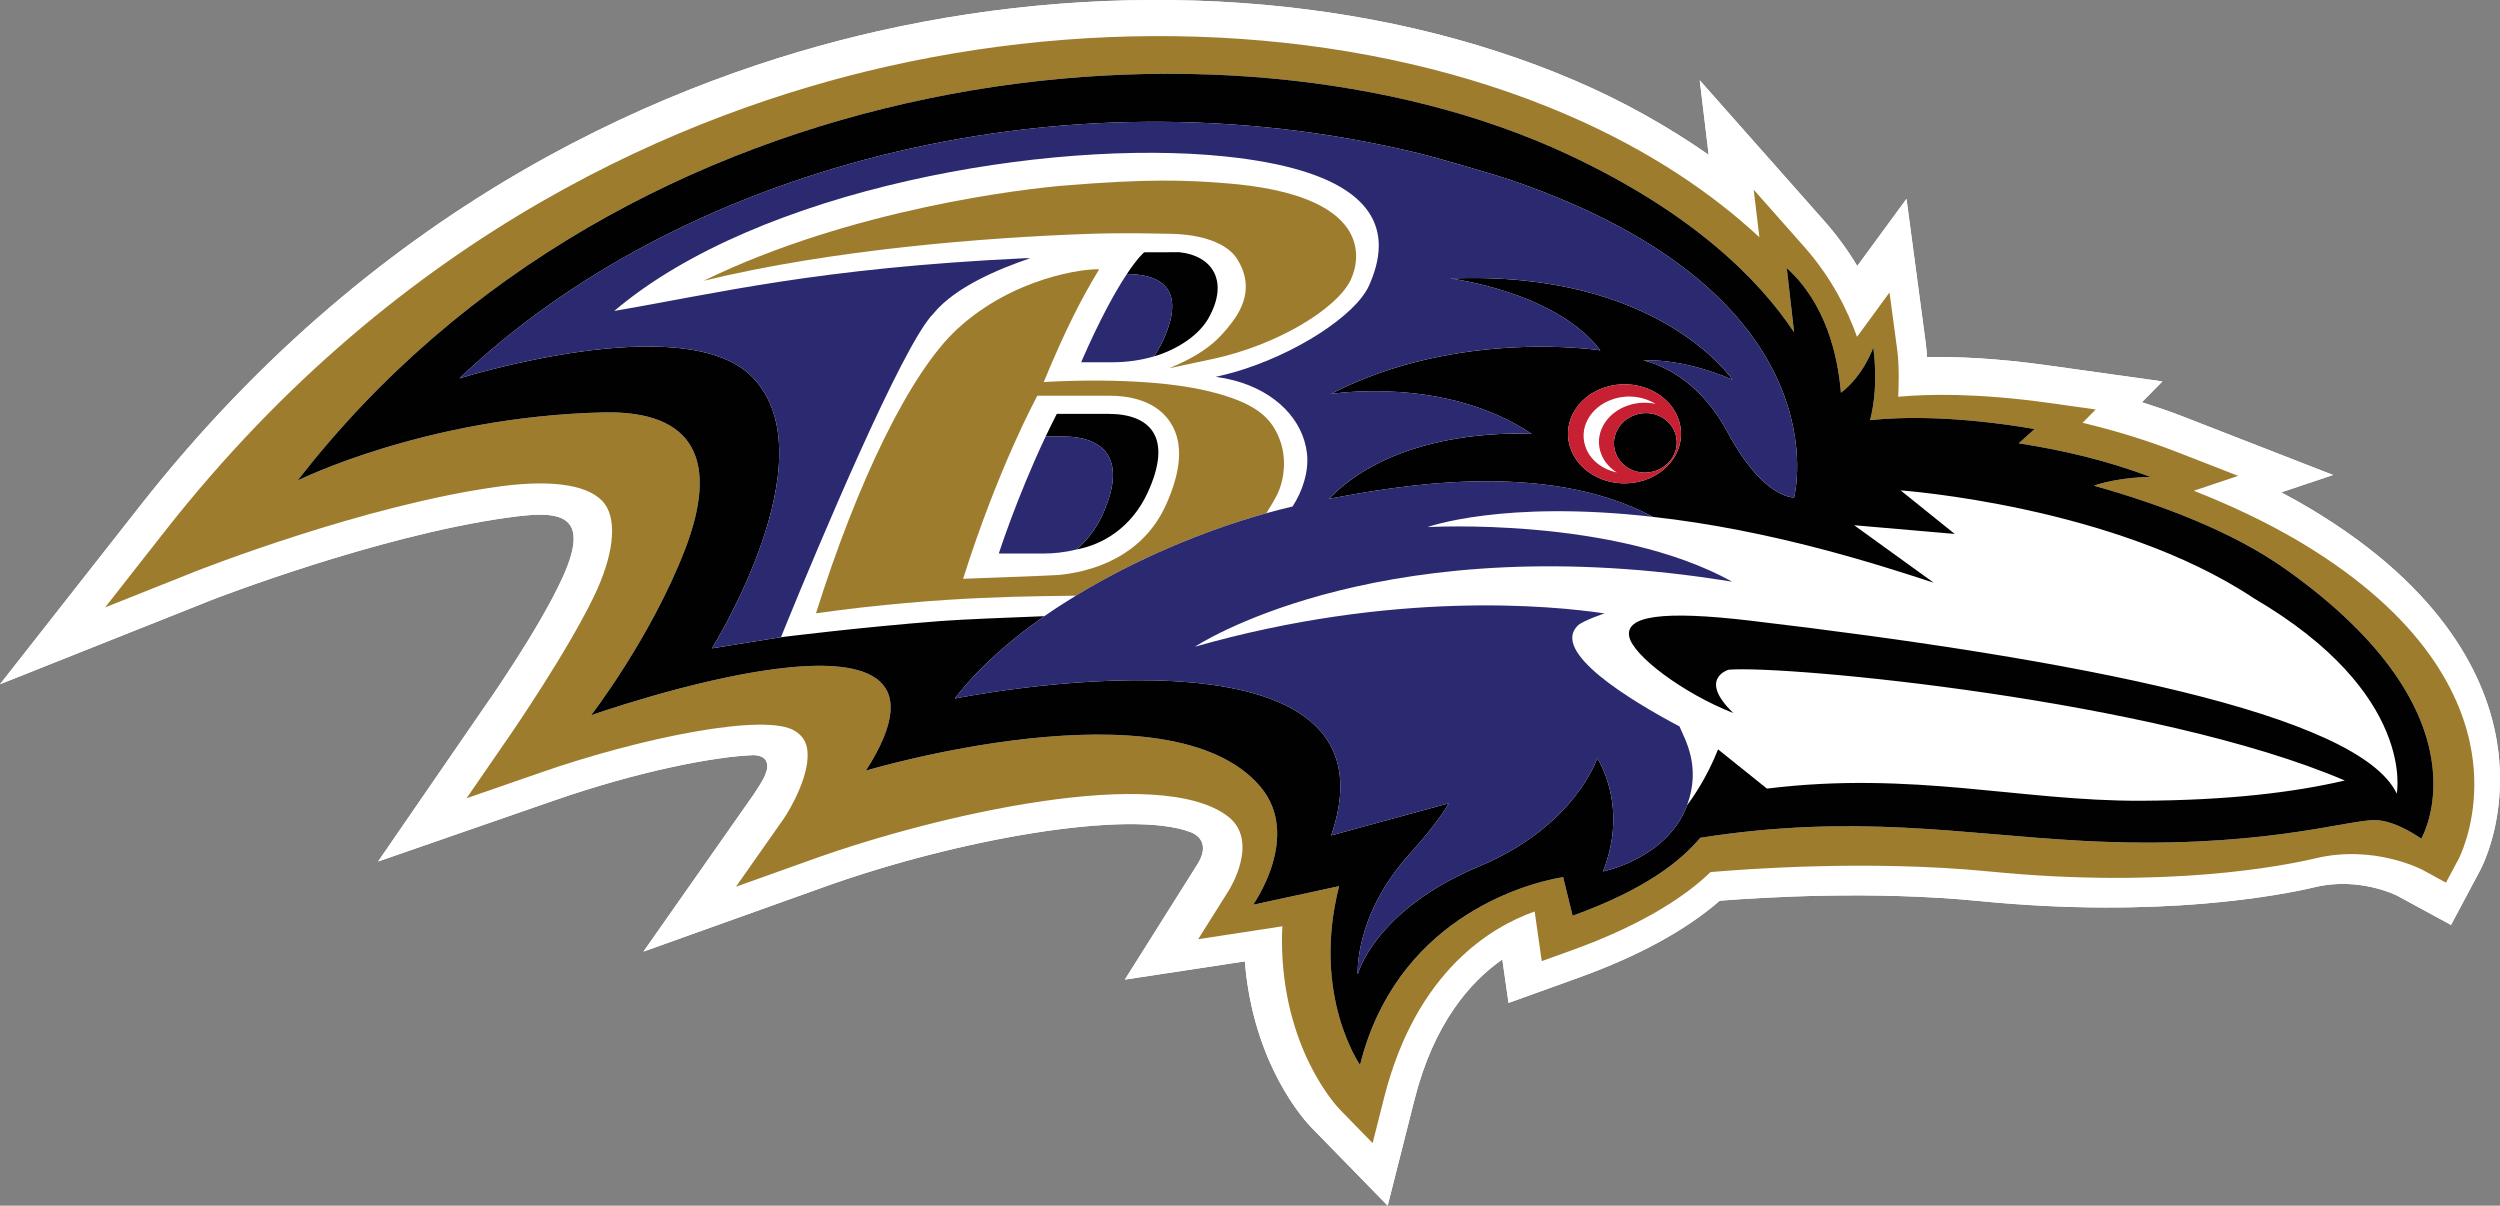 <?xml version="1.0" encoding="iso-8859-1"?>
<!-- Generator: Adobe Illustrator 26.0.0, SVG Export Plug-In . SVG Version: 6.00 Build 0)  -->
<svg version="1.1" id="Layer_1" xmlns="http://www.w3.org/2000/svg" xmlns:xlink="http://www.w3.org/1999/xlink" x="0px" y="0px"
	 viewBox="0 0 638.643 307.995" enable-background="new 0 0 638.643 307.995" xml:space="preserve">
<rect x="0" y="0" width="638.643" height="307.995" fill="#808080" stroke="none"/>
<path id="_x23_FFFFFF" fill="#FFFFFF" d="M637.859,189.491l0.004,0.006c-2.587-15.725-12.958-38.821-47.749-59.601
	c-2.35-1.404-4.818-2.771-7.361-4.116c6.509-2.187,13.237-4.443,13.237-4.443l-38.558-15.018c-3.301-1.287-6.761-2.444-10.265-3.57
	l5.237-5.312L522.838,93.3c-12.776-1.791-22.852-2.203-30.573-2.09c-0.075-1.243-0.172-2.39-0.301-3.419
	c0-0.011-4.937-36.988-4.937-36.988s-11.439,15.603-12.577,17.152c-2.431-4.046-5.189-7.852-8.355-11.427
	c0-0.005-31.888-36.024-31.888-36.024s1.272,10.596,2.291,19.054c-10.34-7.204-21.709-13.64-34.287-19.027
	C350.904-1.452,286.022-6.022,224.194,7.982C172.478,19.695,97.811,50.244,35.794,129.21L0,174.79l53.877-21.44
	c0.429-0.172,42.019-16.369,75.559-21.091c12.508-1.763,22.085-1.903,14.311,15.211c-6.127,13.507-20.046,33.221-20.191,33.419
	l-26.979,39.196l45.002-15.608c21.646-7.52,41.074-11.224,50.899-11.572c3.509,0.065,4.153,2.379,3.047,4.899
	c-0.317,0.874-0.499,1.329-2.93,5.06l-28.218,40.231l46.284-16.562c33.589-12.038,77.749-19.966,93.545-13.936
	c1.288,0.488,5.462,2.701,1.325,8.763l-18.179,28.889c0,0,26.839-4.069,30.654-4.657c2.109,26.381,15.356,40.767,16.988,42.428
	l19.498,19.976l6.847-27.051c4.915-19.467,14.176-30.075,22.439-35.852c0,0.011,1.588,11.116,1.588,11.116l18.077-6.513
	c15.196-5.489,27.225-12.08,35.885-19.601c11.456-0.905,39.443-2.572,66.325,0.086c46.333,4.577,77.411-1.576,85.836-3.575
	c11.267-2.664,20.765,2.145,20.867,2.197l13.774,7.483l7.431-13.936c0.88-1.672,5.081-10.371,5.081-23.268
	C638.643,195.885,638.385,192.659,637.859,189.491z"/>
<g id="_x23_FFFFFF_00000133530126990967125610000002803461463978196654_">
	<path fill="#FFFFFF" d="M413.044,120.706c-1.725-1.087-3.111-2.611-3.907-4.482h0c-2.145-5.067,0.955-10.764,6.907-12.7
		c2.298-0.745,4.681-0.828,6.858-0.348c-2.972-1.877-7-2.461-10.775-1.231c-5.968,1.931-9.062,7.617-6.907,12.718
		C406.535,117.787,409.542,119.956,413.044,120.706z"/>
	<path fill="#FFFFFF" d="M575.775,152.841c-35.58-23.696-90.246-27.571-90.246-27.571l13.812,11.121l-25.696-2.224l20.342,14.691
		c-13.537-4.422-41.297-13.497-72.049-16.854c0.098,0.011,0.196,0.019,0.294,0.03c-38.374-4.377-57.58,2.621-57.58,2.621
		s47.626-2.791,77.853,13.945c0.001,0.001-5.537-0.864-8.245-1.233c-84.866-11.574-129.007,17.84-129.007,17.84
		c50.789-14.487,91.326-10.489,104.634-8.506c0.001,0-5.536,1.849-6.818,3.091c-6.922,6.704,13.008,18.9,25.975,25.789
		c1.295,3.181,5.642,10.133,1.914,20.168c1.141-1.511,5.071-6.987,7.928-14.316l12.496,10.023
		c37.302-4.598,64.818,3.254,95.703,3.104v0c22.213-0.123,38.836-2.122,51.913-5.172c-48.264-20.661-142.759-29.5-157.397-28.305
		c0,0-8,2.251,1.207,11.084c-12.878-5.065-25.734-14.719-26.625-19.607c-0.94-5.193,8.467-6.646,30.74-4.03
		c83.403,9.84,155.588,23.786,165.343,44.197C612.267,202.725,617.359,177.174,575.775,152.841z"/>
	<path fill="#FFFFFF" d="M637.859,189.491l0.004,0.006c-2.587-15.725-12.958-38.821-47.749-59.601
		c-2.35-1.404-4.818-2.771-7.361-4.116c6.509-2.187,13.237-4.443,13.237-4.443l-38.558-15.018c-3.301-1.287-6.761-2.444-10.265-3.57
		l5.237-5.312L522.838,93.3c-12.776-1.791-22.852-2.203-30.573-2.09c-0.075-1.243-0.172-2.39-0.301-3.419
		c0-0.011-4.937-36.988-4.937-36.988s-11.439,15.603-12.577,17.152c-2.431-4.046-5.189-7.852-8.355-11.427
		c0-0.005-31.888-36.024-31.888-36.024s1.272,10.596,2.291,19.054c-10.34-7.204-21.709-13.64-34.287-19.027
		C350.904-1.452,286.022-6.022,224.194,7.982C172.478,19.695,97.811,50.244,35.794,129.21L0,174.79l53.877-21.44
		c0.429-0.172,42.019-16.369,75.559-21.091c12.508-1.763,22.085-1.903,14.311,15.211c-6.127,13.507-20.046,33.221-20.191,33.419
		l-26.979,39.196l45.002-15.608c21.646-7.52,41.074-11.224,50.899-11.572c3.509,0.065,4.153,2.379,3.047,4.899
		c-0.317,0.874-0.499,1.329-2.93,5.06l-28.218,40.231l46.284-16.562c33.589-12.038,77.749-19.966,93.545-13.936
		c1.288,0.488,5.462,2.701,1.325,8.763l-18.179,28.889c0,0,26.839-4.069,30.654-4.657c2.109,26.381,15.356,40.767,16.988,42.428
		l19.498,19.976l6.847-27.051c4.915-19.467,14.176-30.075,22.439-35.852c0,0.011,1.588,11.116,1.588,11.116l18.077-6.513
		c15.196-5.489,27.225-12.08,35.885-19.601c11.456-0.905,39.443-2.572,66.325,0.086c46.333,4.577,77.411-1.576,85.836-3.575
		c11.267-2.664,20.765,2.145,20.867,2.197l13.774,7.483l7.431-13.936c0.88-1.672,5.081-10.371,5.081-23.268
		C638.643,195.885,638.385,192.659,637.859,189.491z M628.033,219.502l-3.192,5.976l-5.945-3.243
		c-0.129-0.063-12.298-6.532-27.274-2.996c-8.129,1.929-38.151,7.863-83.319,3.393c-30.671-3.022-62.613-0.611-71.332,0.15
		c-5.826,5.627-16.439,13.126-35.392,19.959l-7.727,2.787c0,0-1.507-10.531-1.808-12.686c-10.828,3.817-30.257,15.072-38.466,47.584
		l-2.93,11.583l-8.343-8.544c-0.681-0.707-14.825-15.559-14.825-43.489c0-1.077,0.074-2.224,0.117-3.355l-7.067,1.094l-14.444,2.203
		l7.78-12.376c0.339-0.515,7.916-12.789-0.193-19.001c-17.529-13.42-74.239-0.429-105.87,10.902l-19.799,7.075l12.078-17.189
		c1.952-2.798,7.254-12.124,6.068-18.276c-0.36-1.844-1.283-3.162-2.994-4.282c-7.409-4.839-39.373,1.672-64.726,10.478
		l-19.241,6.667l11.537-16.75c0.14-0.214,14.134-20.582,20.981-34.769c5.002-10.338,6.038-19.161,2.817-23.62
		c-3.451-4.759-12.878-6.373-26.534-4.561c-34.829,4.652-77.675,21.605-78.104,21.771l-23.035,9.176l15.298-19.493
		C102.86,58.373,175.881,28.482,226.448,17.028c60.331-13.661,123.55-9.251,173.408,12.108
		c21.978,9.417,38.011,20.721,49.595,31.472l-1.46-12.156l12.888,14.563c7.179,8.125,11.113,16.375,13.511,23.031
		c1.046-1.432,8.301-11.331,8.301-11.331l2.002,14.938c0.252,1.912,0.343,4.277,0.343,6.678c0,1.714-0.054,3.414-0.124,5.021
		c7.464-0.697,20.148-0.991,38.521,1.576l11.927,1.677c0,0-1.738,1.774-3.343,3.398c8.355,2.01,16.457,4.487,24.168,7.493
		l15.566,6.067l-11.332,3.806c9.407,3.704,18.7,8.062,27.258,13.153c32.001,19.124,41.44,39.716,43.731,53.645l0-0.001
		c0.478,2.906,0.676,5.639,0.676,8.179C632.084,211.65,628.237,219.127,628.033,219.502z"/>
	<path fill="#FFFFFF" d="M244.611,83.984c14.381-13.193,32.527-15.415,36.175-15.179c-4.244,6.979-8.483,15.029-14.16,28.798
		c0,0,24.673-1.742,41.562,2.203c12.836,2.998,16.901,7.056,18.952,13.138c1.353,4.011,1.128,9.075-0.767,13.159
		c-0.639,1.376-1.86,3.392-2.883,5.008c2.269-0.631,4.513-1.215,6.707-1.725c2.597-4.006,4.183-8.962,3.687-13.496
		c-0.938-8.576-7.955-15.929-18.755-18.74c-1.455-0.379-2.977-0.675-4.56-0.881c0.003-0.001,3.021-0.7,4.528-1.13
		c15.737-4.486,31.242-14.576,34.636-22.196c1.295-2.906,2.464-6.43,2.483-10.093c0.048-9.36-7.419-19.64-39.554-22.918
		c-44.715-4.555-118.842,8.12-155.745,39.502c26.439-4.517,51.722-10.937,104.929-13.473c0.004,0,1.328,0,1.333-0.001
		c-7.92,2.691-19.117,7.306-24.703,14.113c-7.932,7.865-30.248,61.401-37.006,77.883c-1.246,3.04-1.964,4.82-1.964,4.82
		s20.849-2.615,40.854-4.132c5.192-0.394,16.673-0.872,26.433-1.239c2.592-1.808,5.284-3.549,8.041-5.232
		c-8.821,0.207-33.437-0.144-66.39,4.5C219.017,123.068,232.516,95.08,244.611,83.984z M294.828,91.033
		c-3.225,0.954-6.81,1.506-10.629,1.506h-8.016c4.963-11.417,8.929-18.385,11.681-22.533c2.839-4.288,4.429-5.553,4.429-5.553
		l8.977-0.026c8.639,0.916,12.744,7.616,7.389,16.958c-2.284,3.955-7.049,7.391-12.911,9.373
		C295.357,90.89,295.134,90.944,294.828,91.033z M179.735,71.731c38.022-18.54,82.625-23.544,91.861-24.307
		c21.697-1.793,31.199-1.434,41.557-0.616c37.723,2.976,34.413,19.441,31.875,24.736c-3.476,7.252-18.601,16.609-35.269,20.164
		c-2.787,0.594-11.15,2.374-11.15,2.374c9.673-3.934,13.004-7.75,15.844-11.373c5.153-6.573,4.4-11.952,1.658-16.438
		c-2.646-4.337-9.547-6.428-16.988-6.534c-5.489-0.078-11.495-0.327-21.957,0.042C252.284,60.678,212.986,63.642,179.735,71.731z"/>
	<path fill="#FFFFFF" d="M283.362,101.093c-4.59,0-18.361,0-18.361,0H265c0,0-9.937,18.143-18.968,46.765
		c0,0,22.997-0.835,24.498-0.981c7.51-0.732,21.127-4.087,27.357-17.976c3.875-8.64,4.43-15.537,1.304-20.657
		C297.195,104.973,292.838,101.093,283.362,101.093z M293.111,125.982c-4.028,8.659-11.257,13.137-18.118,14.387c0,0,0,0,0,0h-0.001
		c-3.026,0.767-5.95,1.035-8.413,1.035H255.15c0,0,4.562-14.212,11.906-29.765c0.014-0.03,0.06-0.127,0.06-0.127
		c0.901-1.902,1.867-3.862,2.847-5.784h13.231C293.836,105.728,299.754,111.708,293.111,125.982z"/>
</g>
<g id="_x23_9D7D2D">
	<path fill="#9D7D2D" d="M631.408,192.167l0,0.001c-2.291-13.929-11.729-34.522-43.731-53.645
		c-8.558-5.091-17.852-9.449-27.258-13.153l11.332-3.806l-15.566-6.067c-7.711-3.006-15.813-5.483-24.168-7.493
		c1.605-1.625,3.343-3.398,3.343-3.398l-11.927-1.677c-18.373-2.567-31.056-2.272-38.521-1.576c0.07-1.607,0.124-3.307,0.124-5.021
		c0-2.4-0.091-4.765-0.343-6.678l-2.002-14.938c0,0-7.254,9.899-8.301,11.331c-2.398-6.657-6.332-14.906-13.511-23.031
		l-12.888-14.563l1.46,12.156c-11.584-10.752-27.617-22.055-49.595-31.472C349.998,7.777,286.779,3.367,226.448,17.028
		C175.881,28.482,102.86,58.373,42.147,135.671l-15.298,19.493l23.035-9.176c0.429-0.166,43.274-17.119,78.104-21.771
		c13.656-1.812,23.083-0.198,26.534,4.561c3.22,4.459,2.184,13.281-2.817,23.62c-6.847,14.187-20.841,34.555-20.981,34.769
		l-11.537,16.75l19.241-6.667c25.353-8.806,57.317-15.318,64.726-10.478c1.712,1.12,2.634,2.439,2.994,4.282
		c1.186,6.152-4.116,15.479-6.068,18.276l-12.078,17.189l19.799-7.075c31.63-11.331,88.34-24.322,105.87-10.902
		c8.108,6.212,0.532,18.486,0.193,19.001l-7.78,12.376l14.444-2.203l7.067-1.094c-0.044,1.131-0.117,2.278-0.117,3.355
		c0,27.93,14.144,42.782,14.825,43.489l8.343,8.544l2.93-11.583c8.21-32.512,27.638-43.768,38.466-47.584
		c0.301,2.155,1.808,12.686,1.808,12.686l7.727-2.787c18.952-6.833,29.565-14.332,35.392-19.959
		c8.719-0.761,40.661-3.173,71.332-0.15c45.168,4.47,75.19-1.464,83.319-3.393c14.976-3.537,27.145,2.932,27.274,2.996l5.945,3.243
		l3.192-5.976c0.205-0.375,4.051-7.852,4.051-19.155C632.084,197.806,631.886,195.073,631.408,192.167z M618.528,214.266
		c0,0-6.412-4.711-11.82-4.76c-7.368-0.049-30.424,7.712-75.029,5.279c-30.622-1.667-57.595-7-97.318-0.761
		c-5.043,5.939-13.865,13.147-32.623,19.922l-2.42-9.873c-11.194,1.838-42.814,11.545-51.881,47.987c0,0-12.475-17.805-5.35-45.681
		l-21.973,4.748c0,0,12.578-17.639,1.776-30.251c-23.233-27.18-100.688-4.009-100.688-4.009
		c32.392-50.452-70.21-14.134-70.21-14.134s15.254-19.745,23.958-42.251c8.655-22.393,2.882-35.679-20.872-35.122
		c-45.339,1.083-78.065,17.42-78.065,17.42C160.168,14.204,313.477-1.194,400.481,39.427c32.007,14.955,48.936,32.069,57.832,45.452
		l-1.873-16.406c10.098,9.122,13.072,22.565,13.844,31.859c5.853-4.449,8.268-11.609,8.268-11.609
		c1.062,8.307,0.22,14.53-0.816,18.604c8.241-0.858,22.134-1.115,42.035,2.273l-4.067,3.645c10.865,1.683,22.547,4.352,33.734,8.624
		c0,0-7.282-0.156-14.552,2.192c17.46,4.909,35.456,11.776,48.817,21.214l0.003,0C637.067,183.007,618.528,214.266,618.528,214.266z
		"/>
	<path fill="#9D7D2D" d="M313.153,46.807c-10.358-0.817-19.86-1.177-41.557,0.616c-9.236,0.763-53.84,5.767-91.861,24.307
		c33.251-8.088,72.549-11.052,97.43-11.952c10.462-0.37,16.468-0.12,21.957-0.042c7.441,0.106,14.342,2.197,16.988,6.534
		c2.742,4.486,3.496,9.865-1.658,16.438c-2.84,3.623-6.171,7.439-15.844,11.373c0,0,8.363-1.78,11.15-2.374
		c16.668-3.554,31.792-12.911,35.269-20.164C347.566,66.248,350.877,49.784,313.153,46.807z"/>
	<path fill="#9D7D2D" d="M308.189,99.806c-16.889-3.945-41.562-2.203-41.562-2.203c5.677-13.77,9.916-21.82,14.16-28.798
		c-3.649-0.236-21.795,1.986-36.175,15.179c-12.095,11.096-25.594,39.084-36.165,72.69c32.952-4.645,57.569-4.293,66.39-4.5
		c15.285-9.327,32.755-16.643,48.656-21.064c1.023-1.616,2.244-3.632,2.883-5.008c1.895-4.083,2.12-9.148,0.767-13.159
		C325.089,106.862,321.025,102.804,308.189,99.806z M297.887,128.9c-6.229,13.889-19.847,17.244-27.357,17.976
		c-1.501,0.146-24.498,0.981-24.498,0.981C255.063,119.236,265,101.093,265,101.093h0.001c0,0,13.771,0,18.361,0
		c9.475,0,13.832,3.88,15.828,7.15C302.317,113.363,301.762,120.26,297.887,128.9z"/>
</g>
<g id="_x23_010101">
	<path fill="#010101" d="M583.705,145.273l-0.003,0c-13.361-9.438-31.357-16.305-48.817-21.214
		c7.27-2.348,14.552-2.192,14.552-2.192c-11.187-4.272-22.869-6.942-33.734-8.624l4.067-3.645
		c-19.901-3.388-33.793-3.13-42.035-2.273c1.036-4.074,1.878-10.296,0.816-18.604c0,0-2.415,7.161-8.268,11.609
		c-0.772-9.293-3.745-22.737-13.844-31.859l1.873,16.406c-8.896-13.383-25.825-30.497-57.832-45.452
		c-87.005-40.622-240.314-25.223-324.47,83.351c0,0,32.726-16.336,78.065-17.42c23.755-0.557,29.527,12.73,20.872,35.122
		c-8.703,22.506-23.958,42.251-23.958,42.251s102.602-36.318,70.21,14.134c0,0,77.454-23.171,100.688,4.009
		c10.802,12.612-1.776,30.251-1.776,30.251l21.973-4.748c-7.125,27.876,5.35,45.681,5.35,45.681
		c9.068-36.442,40.688-46.148,51.881-47.987l2.42,9.873c18.758-6.775,27.58-13.984,32.623-19.922
		c39.723-6.238,66.696-0.905,97.318,0.761c44.604,2.434,67.661-5.328,75.029-5.279c5.408,0.049,11.82,4.76,11.82,4.76
		S637.067,183.007,583.705,145.273z M612.267,202.725c-9.755-20.41-81.94-34.357-165.343-44.197
		c-22.273-2.616-31.679-1.163-30.74,4.03c0.891,4.888,13.747,14.542,26.625,19.607c-9.208-8.833-1.207-11.084-1.207-11.084
		c14.638-1.196,109.133,7.644,157.397,28.305c-13.077,3.05-29.7,5.049-51.913,5.172v0c-30.885,0.15-58.4-7.702-95.703-3.104
		l-12.496-10.023c-2.857,7.329-6.787,12.805-7.928,14.316c-0.027,0.073-0.045,0.143-0.073,0.216
		c-5.107,13.385-21.382,16.653-21.382,16.653c6.68-16.872-1.481-28.921-1.481-28.921s-5.65,17.387-30.15,27.613
		c-26.866,11.235-31.035,27.619-31.035,27.619s-0.977-14.976,13.221-30.728c4.561-5.081,7.914-9.305,10.034-13.003l-30.038,8.222
		c20.148-58.502-96.142-34.973-96.142-34.973c5.824-7.604,13.777-14.69,22.881-21.039c-9.759,0.367-21.24,0.845-26.433,1.239
		c-20.005,1.517-40.854,4.132-40.854,4.132l-17.648,2.845c0,0,30.427-48.607,10.345-69.281
		c-17.268-17.778-74.829,0.317-74.829,0.317c54.602-52.234,151.002-80.55,245.557-57.377c4.469,1.095,19.736,5.59,22.726,6.611
		c86.322,29.47,72.653,81.191,72.653,81.191s-7.802,0.494-17.004-16.69c-8.688-16.219-21.522-18.299-21.522-18.299
		s9.481-0.874,22.794,4.92c0,0-18.705-28.032-72.104-25.871c0,0,26.936,3.312,38.344,18.357c0,0-36.277-5.708-68.907,11.159
		c0,0,29.103-4.808,51.425,10.216c0,0-33.471-2.503-51.843,16.546c16.35-3.018,54.827-10.367,82.738,4.615
		c-0.098-0.011-0.196-0.019-0.294-0.03c30.753,3.357,58.512,12.432,72.049,16.854l-20.342-14.691l25.696,2.224l-13.812-11.121
		c0,0,54.666,3.875,90.246,27.571C617.359,177.174,612.267,202.725,612.267,202.725z M420.01,122.687
		c-7.475,2.434-15.786-0.923-18.555-7.472c-2.769-6.555,1.052-13.84,8.527-16.256c7.47-2.428,15.786,0.917,18.555,7.477
		C431.306,112.986,427.49,120.259,420.01,122.687z"/>
	<path fill="#010101" d="M417.597,106.03c-4.158,1.485-6.332,5.869-4.823,9.792c1.508,3.934,6.096,5.902,10.265,4.417
		c4.169-1.495,6.332-5.885,4.818-9.808v-0.001C426.354,106.501,421.765,104.528,417.597,106.03z"/>
	<path fill="#010101" d="M301.27,64.427l-8.977,0.026c0,0-1.591,1.265-4.429,5.553c7.178,0.063,11.428,2.542,11.587,7.936
		c0.072,2.452-0.701,5.506-2.428,9.208l0,0c0,0,0,0.001,0,0.001c-0.692,1.501-2.195,3.881-2.195,3.881
		c0.306-0.089,0.529-0.143,0.92-0.275c5.862-1.982,10.627-5.417,12.911-9.373C314.014,72.043,309.909,65.343,301.27,64.427z"/>
	<path fill="#010101" d="M283.195,105.728h-13.231c-0.981,1.922-1.946,3.882-2.847,5.784h4.48c3.994,0,7.321,0.841,9.57,2.645
		c0.07,0.056,0.125,0.126,0.193,0.184c0.295,0.252,0.584,0.51,0.838,0.798c2.817,3.192,3.054,8.596-0.676,16.621
		c-1.696,3.64-3.966,6.443-6.53,8.608c0.001,0,0.003-0.001,0.004-0.001c-0.001,0.001-0.002,0.001-0.002,0.002
		c6.861-1.25,14.09-5.728,18.118-14.387C299.754,111.708,293.836,105.728,283.195,105.728z"/>
</g>
<g id="_x23_2B296F">
	<path fill="#2B296F" d="M385.658,45.89c-2.99-1.021-18.256-5.515-22.726-6.611c-94.555-23.173-190.955,5.144-245.557,57.377
		c0,0,57.561-18.095,74.829-0.317c20.082,20.674-10.345,69.281-10.345,69.281l17.648-2.845c0,0,0.718-1.781,1.964-4.82
		c6.758-16.482,29.074-70.018,37.006-77.883c5.586-6.807,16.784-11.422,24.703-14.113c-0.004,0-1.328,0-1.333,0.001
		c-53.207,2.536-78.49,8.956-104.929,13.473c36.903-31.382,111.031-44.058,155.745-39.502c32.135,3.278,39.602,13.558,39.554,22.918
		c-0.019,3.664-1.188,7.187-2.483,10.093c-3.395,7.62-18.9,17.71-34.636,22.196c-1.507,0.43-4.525,1.129-4.528,1.13
		c1.583,0.206,3.105,0.502,4.56,0.881c10.801,2.811,17.818,10.165,18.755,18.74c0.496,4.535-1.091,9.49-3.687,13.496
		c-2.194,0.51-4.438,1.094-6.707,1.725c-15.901,4.421-33.371,11.737-48.656,21.064c-2.757,1.682-5.449,3.424-8.041,5.232
		c-9.104,6.35-17.057,13.435-22.881,21.039c0,0,116.29-23.529,96.142,34.973l30.038-8.222c-2.119,3.698-5.473,7.922-10.034,13.003
		c-14.197,15.752-13.221,30.728-13.221,30.728s4.169-16.384,31.035-27.619c24.5-10.226,30.15-27.613,30.15-27.613
		s8.161,12.049,1.481,28.921c0,0,16.275-3.268,21.382-16.653c0.028-0.074,0.046-0.143,0.073-0.216
		c3.727-10.035-0.619-16.987-1.914-20.168c-12.967-6.888-32.898-19.085-25.975-25.789c1.282-1.241,6.819-3.09,6.818-3.091
		c-13.308-1.984-53.845-5.981-104.634,8.506c0,0,44.141-29.414,129.007-17.84c2.708,0.369,8.246,1.234,8.245,1.233
		c-30.227-16.736-77.853-13.945-77.853-13.945s19.206-6.998,57.58-2.621c-27.911-14.982-66.389-7.633-82.738-4.615
		c18.371-19.05,51.843-16.546,51.843-16.546c-22.321-15.023-51.425-10.216-51.425-10.216c32.629-16.867,68.907-11.159,68.907-11.159
		c-11.407-15.045-38.344-18.357-38.344-18.357c53.399-2.16,72.104,25.871,72.104,25.871c-13.313-5.793-22.794-4.92-22.794-4.92
		s12.834,2.08,21.522,18.299c9.202,17.184,17.004,16.69,17.004,16.69S471.98,75.36,385.658,45.89z"/>
	<path fill="#2B296F" d="M287.864,70.006c-2.752,4.148-6.717,11.116-11.681,22.533h8.016c3.819,0,7.403-0.552,10.629-1.506
		c0,0,1.503-2.381,2.195-3.881c0,0,0-0.001,0-0.001l0,0c1.727-3.703,2.5-6.756,2.428-9.208
		C299.291,72.548,295.042,70.069,287.864,70.006z"/>
	<path fill="#2B296F" d="M267.116,111.512c0,0-0.046,0.097-0.06,0.127c-7.343,15.553-11.906,29.765-11.906,29.765h11.429
		c2.463,0,5.387-0.268,8.413-1.035h0.001c0,0,0,0,0,0c0.001-0.001,0.002-0.001,0.002-0.002c-0.001,0-0.003,0.001-0.004,0.001
		c2.564-2.166,4.834-4.969,6.53-8.608c3.73-8.025,3.493-13.429,0.676-16.621c-0.254-0.288-0.543-0.546-0.838-0.798
		c-0.068-0.058-0.123-0.128-0.193-0.184c-2.249-1.804-5.576-2.645-9.57-2.645H267.116z"/>
</g>
<path id="_x23_C62032" fill="#C62032" d="M409.982,98.959c-7.475,2.416-11.295,9.701-8.527,16.256
	c2.769,6.55,11.08,9.906,18.555,7.472c7.48-2.428,11.295-9.701,8.527-16.251C425.768,99.876,417.451,96.531,409.982,98.959z
	 M405.22,114.662c-2.155-5.101,0.939-10.787,6.907-12.718c3.774-1.23,7.802-0.646,10.775,1.231c-2.177-0.48-4.56-0.397-6.858,0.348
	c-5.951,1.937-9.051,7.634-6.907,12.7h0c0.796,1.871,2.183,3.395,3.907,4.482C409.542,119.956,406.535,117.787,405.22,114.662z
	 M423.038,120.239c-4.169,1.485-8.756-0.483-10.265-4.417c-1.508-3.923,0.665-8.307,4.823-9.792c4.169-1.502,8.758,0.471,10.259,4.4
	v0.001C429.37,114.354,427.207,118.744,423.038,120.239z"/>
<g>
</g>
<g>
</g>
<g>
</g>
<g>
</g>
<g>
</g>
</svg>
